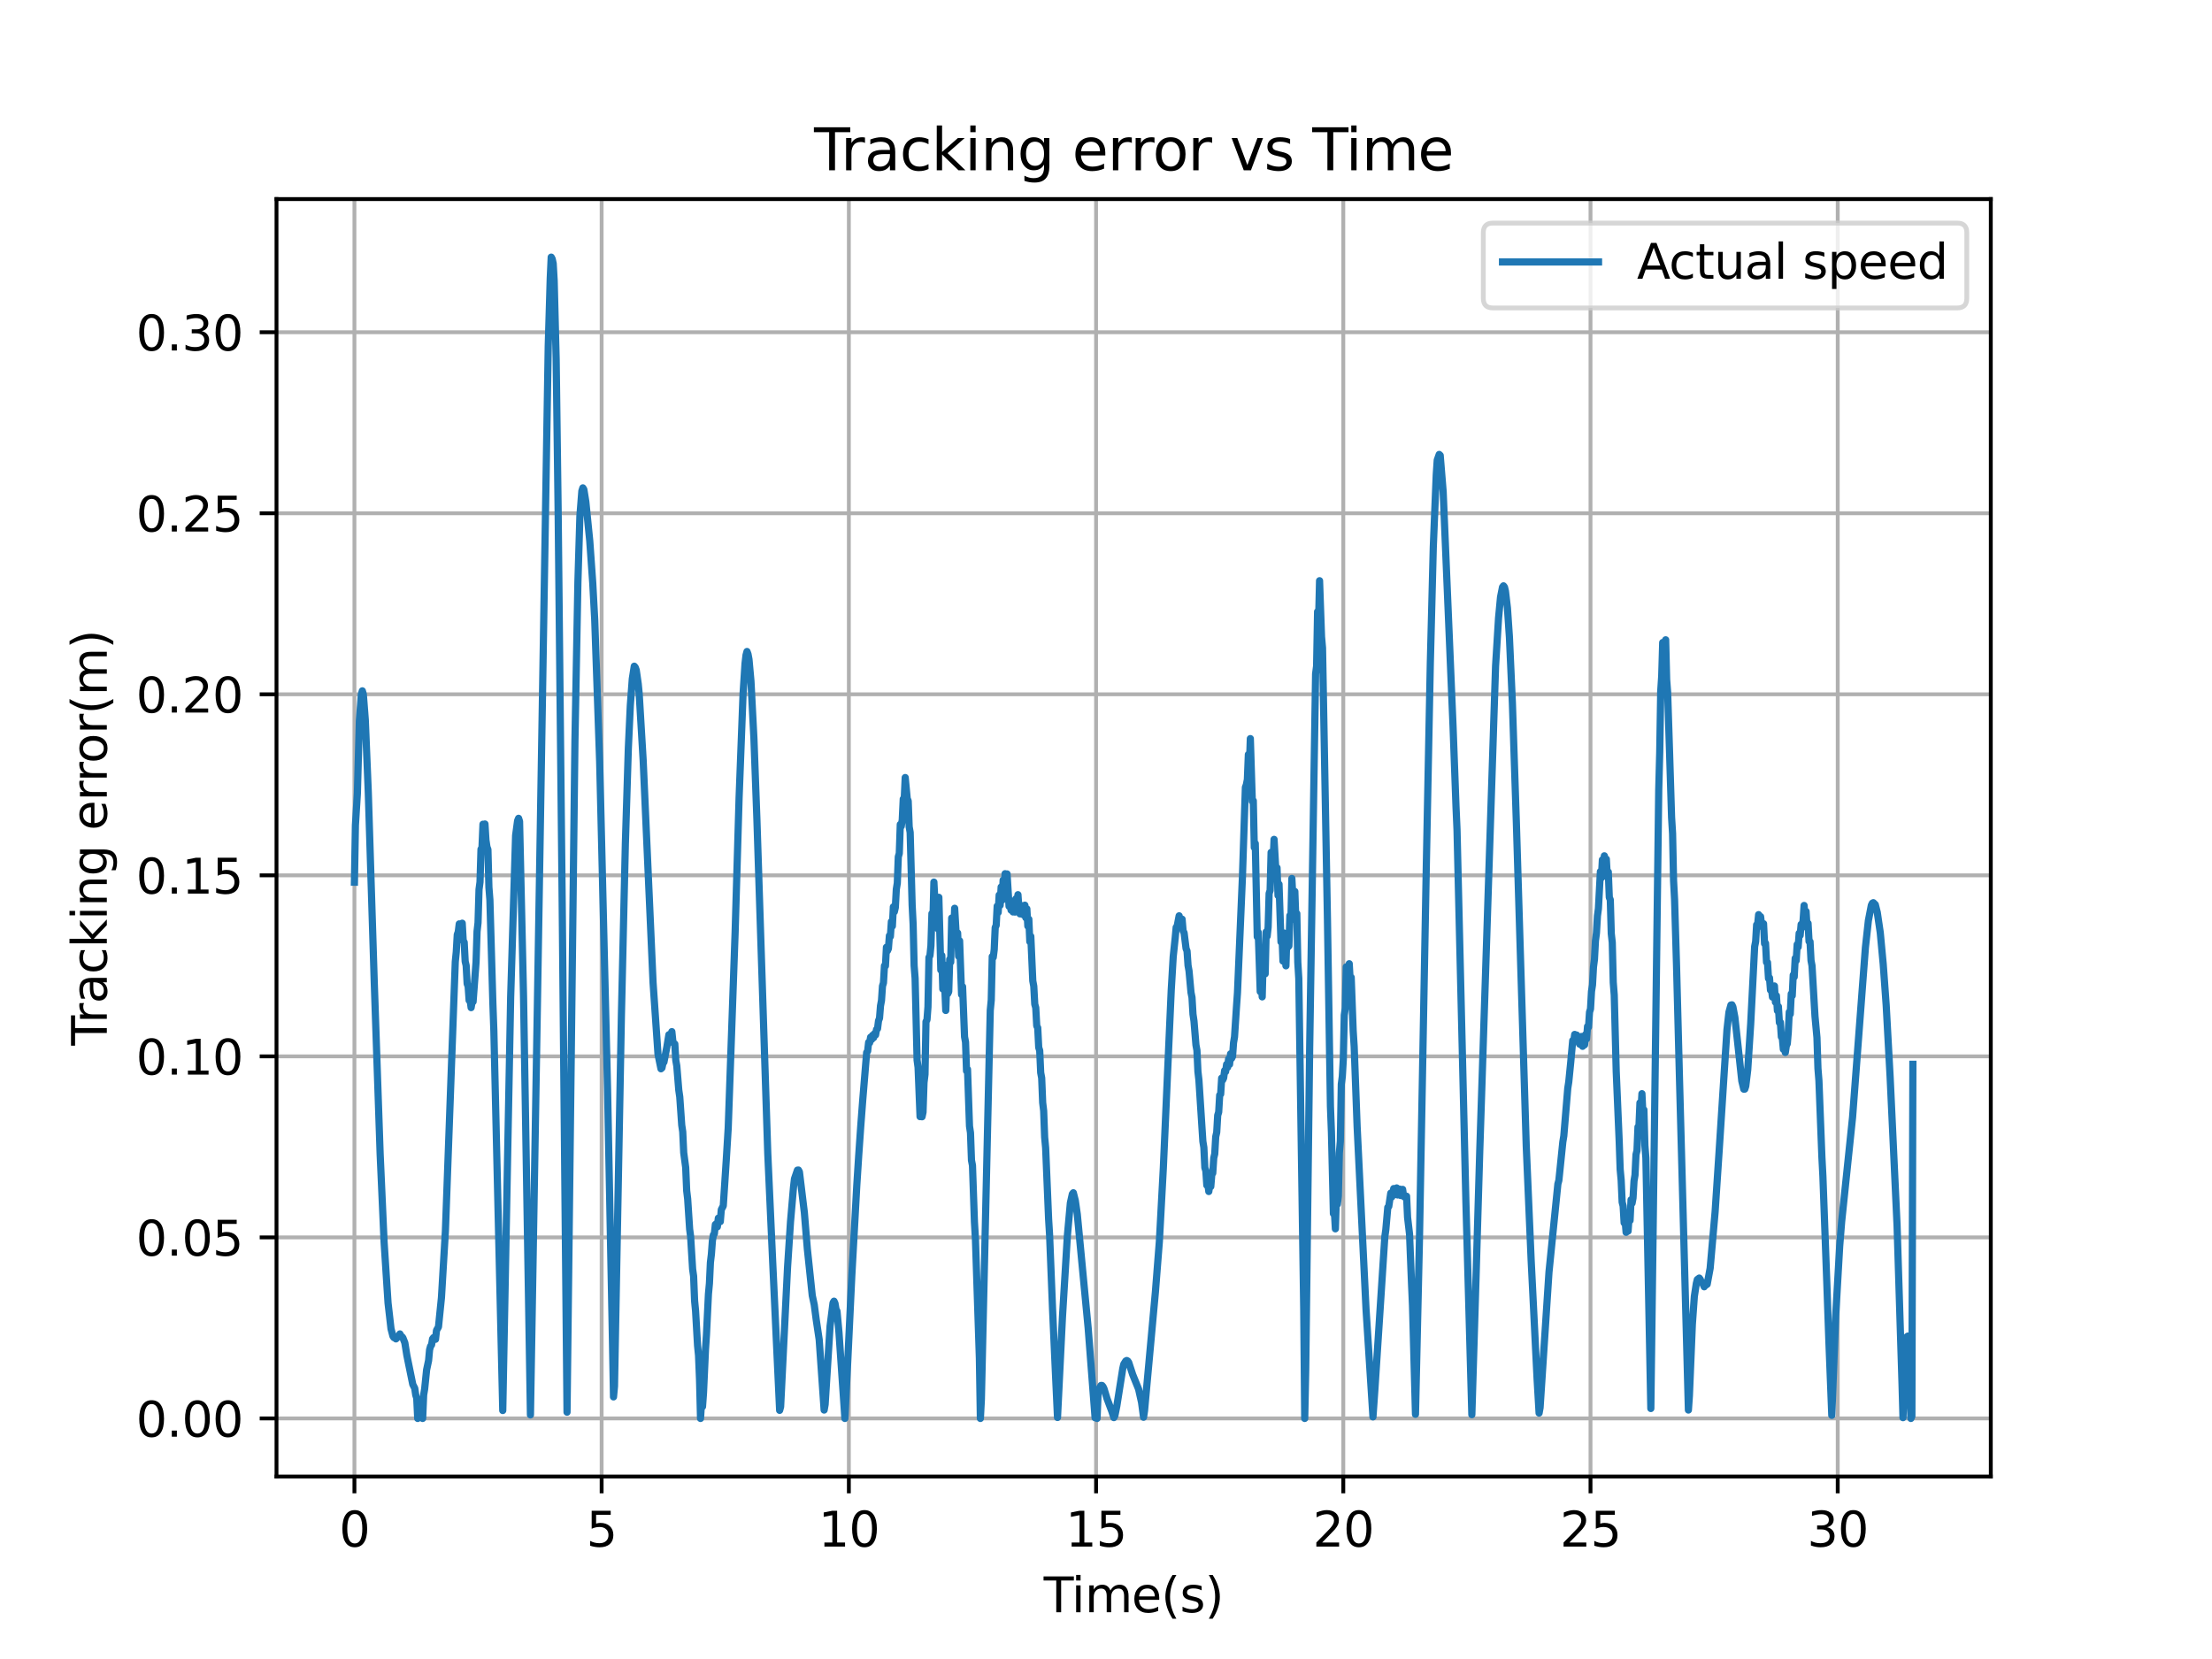 <?xml version="1.0" encoding="utf-8" standalone="no"?>
<!DOCTYPE svg PUBLIC "-//W3C//DTD SVG 1.1//EN"
  "http://www.w3.org/Graphics/SVG/1.1/DTD/svg11.dtd">
<svg xmlns:xlink="http://www.w3.org/1999/xlink" width="460.8pt" height="345.6pt" viewBox="0 0 460.8 345.6" xmlns="http://www.w3.org/2000/svg" version="1.1">
 <defs>
  <style type="text/css">*{stroke-linejoin: round; stroke-linecap: butt}</style>
 </defs>
 <g id="figure_1">
  <g id="patch_1">
   <path d="M 0 345.6 
L 460.8 345.6 
L 460.8 0 
L 0 0 
z
" style="fill: #ffffff"/>
  </g>
  <g id="axes_1">
   <g id="patch_2">
    <path d="M 57.6 307.584 
L 414.72 307.584 
L 414.72 41.472 
L 57.6 41.472 
z
" style="fill: #ffffff"/>
   </g>
   <g id="matplotlib.axis_1">
    <g id="xtick_1">
     <g id="line2d_1">
      <path d="M 73.833 307.584 
L 73.833 41.472 
" clip-path="url(#p62afaea593)" style="fill: none; stroke: #b0b0b0; stroke-width: 0.8; stroke-linecap: square"/>
     </g>
     <g id="line2d_2">
      <defs>
       <path id="m16d7d34c9f" d="M 0 0 
L 0 3.5 
" style="stroke: #000000; stroke-width: 0.8"/>
      </defs>
      <g>
       <use xlink:href="#m16d7d34c9f" x="73.833" y="307.584" style="stroke: #000000; stroke-width: 0.8"/>
      </g>
     </g>
     <g id="text_1">
      <!-- 0 -->
      <g transform="translate(70.651 322.182) scale(0.1 -0.1)">
       <defs>
        <path id="DejaVuSans-30" d="M 2034 4250 
Q 1547 4250 1301 3770 
Q 1056 3291 1056 2328 
Q 1056 1369 1301 889 
Q 1547 409 2034 409 
Q 2525 409 2770 889 
Q 3016 1369 3016 2328 
Q 3016 3291 2770 3770 
Q 2525 4250 2034 4250 
z
M 2034 4750 
Q 2819 4750 3233 4129 
Q 3647 3509 3647 2328 
Q 3647 1150 3233 529 
Q 2819 -91 2034 -91 
Q 1250 -91 836 529 
Q 422 1150 422 2328 
Q 422 3509 836 4129 
Q 1250 4750 2034 4750 
z
" transform="scale(0.016)"/>
       </defs>
       <use xlink:href="#DejaVuSans-30"/>
      </g>
     </g>
    </g>
    <g id="xtick_2">
     <g id="line2d_3">
      <path d="M 125.332 307.584 
L 125.332 41.472 
" clip-path="url(#p62afaea593)" style="fill: none; stroke: #b0b0b0; stroke-width: 0.8; stroke-linecap: square"/>
     </g>
     <g id="line2d_4">
      <g>
       <use xlink:href="#m16d7d34c9f" x="125.332" y="307.584" style="stroke: #000000; stroke-width: 0.8"/>
      </g>
     </g>
     <g id="text_2">
      <!-- 5 -->
      <g transform="translate(122.151 322.182) scale(0.1 -0.1)">
       <defs>
        <path id="DejaVuSans-35" d="M 691 4666 
L 3169 4666 
L 3169 4134 
L 1269 4134 
L 1269 2991 
Q 1406 3038 1543 3061 
Q 1681 3084 1819 3084 
Q 2600 3084 3056 2656 
Q 3513 2228 3513 1497 
Q 3513 744 3044 326 
Q 2575 -91 1722 -91 
Q 1428 -91 1123 -41 
Q 819 9 494 109 
L 494 744 
Q 775 591 1075 516 
Q 1375 441 1709 441 
Q 2250 441 2565 725 
Q 2881 1009 2881 1497 
Q 2881 1984 2565 2268 
Q 2250 2553 1709 2553 
Q 1456 2553 1204 2497 
Q 953 2441 691 2322 
L 691 4666 
z
" transform="scale(0.016)"/>
       </defs>
       <use xlink:href="#DejaVuSans-35"/>
      </g>
     </g>
    </g>
    <g id="xtick_3">
     <g id="line2d_5">
      <path d="M 176.832 307.584 
L 176.832 41.472 
" clip-path="url(#p62afaea593)" style="fill: none; stroke: #b0b0b0; stroke-width: 0.8; stroke-linecap: square"/>
     </g>
     <g id="line2d_6">
      <g>
       <use xlink:href="#m16d7d34c9f" x="176.832" y="307.584" style="stroke: #000000; stroke-width: 0.8"/>
      </g>
     </g>
     <g id="text_3">
      <!-- 10 -->
      <g transform="translate(170.47 322.182) scale(0.1 -0.1)">
       <defs>
        <path id="DejaVuSans-31" d="M 794 531 
L 1825 531 
L 1825 4091 
L 703 3866 
L 703 4441 
L 1819 4666 
L 2450 4666 
L 2450 531 
L 3481 531 
L 3481 0 
L 794 0 
L 794 531 
z
" transform="scale(0.016)"/>
       </defs>
       <use xlink:href="#DejaVuSans-31"/>
       <use xlink:href="#DejaVuSans-30" x="63.623"/>
      </g>
     </g>
    </g>
    <g id="xtick_4">
     <g id="line2d_7">
      <path d="M 228.332 307.584 
L 228.332 41.472 
" clip-path="url(#p62afaea593)" style="fill: none; stroke: #b0b0b0; stroke-width: 0.8; stroke-linecap: square"/>
     </g>
     <g id="line2d_8">
      <g>
       <use xlink:href="#m16d7d34c9f" x="228.332" y="307.584" style="stroke: #000000; stroke-width: 0.8"/>
      </g>
     </g>
     <g id="text_4">
      <!-- 15 -->
      <g transform="translate(221.97 322.182) scale(0.1 -0.1)">
       <use xlink:href="#DejaVuSans-31"/>
       <use xlink:href="#DejaVuSans-35" x="63.623"/>
      </g>
     </g>
    </g>
    <g id="xtick_5">
     <g id="line2d_9">
      <path d="M 279.832 307.584 
L 279.832 41.472 
" clip-path="url(#p62afaea593)" style="fill: none; stroke: #b0b0b0; stroke-width: 0.8; stroke-linecap: square"/>
     </g>
     <g id="line2d_10">
      <g>
       <use xlink:href="#m16d7d34c9f" x="279.832" y="307.584" style="stroke: #000000; stroke-width: 0.8"/>
      </g>
     </g>
     <g id="text_5">
      <!-- 20 -->
      <g transform="translate(273.469 322.182) scale(0.1 -0.1)">
       <defs>
        <path id="DejaVuSans-32" d="M 1228 531 
L 3431 531 
L 3431 0 
L 469 0 
L 469 531 
Q 828 903 1448 1529 
Q 2069 2156 2228 2338 
Q 2531 2678 2651 2914 
Q 2772 3150 2772 3378 
Q 2772 3750 2511 3984 
Q 2250 4219 1831 4219 
Q 1534 4219 1204 4116 
Q 875 4013 500 3803 
L 500 4441 
Q 881 4594 1212 4672 
Q 1544 4750 1819 4750 
Q 2544 4750 2975 4387 
Q 3406 4025 3406 3419 
Q 3406 3131 3298 2873 
Q 3191 2616 2906 2266 
Q 2828 2175 2409 1742 
Q 1991 1309 1228 531 
z
" transform="scale(0.016)"/>
       </defs>
       <use xlink:href="#DejaVuSans-32"/>
       <use xlink:href="#DejaVuSans-30" x="63.623"/>
      </g>
     </g>
    </g>
    <g id="xtick_6">
     <g id="line2d_11">
      <path d="M 331.332 307.584 
L 331.332 41.472 
" clip-path="url(#p62afaea593)" style="fill: none; stroke: #b0b0b0; stroke-width: 0.8; stroke-linecap: square"/>
     </g>
     <g id="line2d_12">
      <g>
       <use xlink:href="#m16d7d34c9f" x="331.332" y="307.584" style="stroke: #000000; stroke-width: 0.8"/>
      </g>
     </g>
     <g id="text_6">
      <!-- 25 -->
      <g transform="translate(324.969 322.182) scale(0.1 -0.1)">
       <use xlink:href="#DejaVuSans-32"/>
       <use xlink:href="#DejaVuSans-35" x="63.623"/>
      </g>
     </g>
    </g>
    <g id="xtick_7">
     <g id="line2d_13">
      <path d="M 382.831 307.584 
L 382.831 41.472 
" clip-path="url(#p62afaea593)" style="fill: none; stroke: #b0b0b0; stroke-width: 0.8; stroke-linecap: square"/>
     </g>
     <g id="line2d_14">
      <g>
       <use xlink:href="#m16d7d34c9f" x="382.831" y="307.584" style="stroke: #000000; stroke-width: 0.8"/>
      </g>
     </g>
     <g id="text_7">
      <!-- 30 -->
      <g transform="translate(376.469 322.182) scale(0.1 -0.1)">
       <defs>
        <path id="DejaVuSans-33" d="M 2597 2516 
Q 3050 2419 3304 2112 
Q 3559 1806 3559 1356 
Q 3559 666 3084 287 
Q 2609 -91 1734 -91 
Q 1441 -91 1130 -33 
Q 819 25 488 141 
L 488 750 
Q 750 597 1062 519 
Q 1375 441 1716 441 
Q 2309 441 2620 675 
Q 2931 909 2931 1356 
Q 2931 1769 2642 2001 
Q 2353 2234 1838 2234 
L 1294 2234 
L 1294 2753 
L 1863 2753 
Q 2328 2753 2575 2939 
Q 2822 3125 2822 3475 
Q 2822 3834 2567 4026 
Q 2313 4219 1838 4219 
Q 1578 4219 1281 4162 
Q 984 4106 628 3988 
L 628 4550 
Q 988 4650 1302 4700 
Q 1616 4750 1894 4750 
Q 2613 4750 3031 4423 
Q 3450 4097 3450 3541 
Q 3450 3153 3228 2886 
Q 3006 2619 2597 2516 
z
" transform="scale(0.016)"/>
       </defs>
       <use xlink:href="#DejaVuSans-33"/>
       <use xlink:href="#DejaVuSans-30" x="63.623"/>
      </g>
     </g>
    </g>
    <g id="text_8">
     <!-- Time(s) -->
     <g transform="translate(217.42 335.861) scale(0.1 -0.1)">
      <defs>
       <path id="DejaVuSans-54" d="M -19 4666 
L 3928 4666 
L 3928 4134 
L 2272 4134 
L 2272 0 
L 1638 0 
L 1638 4134 
L -19 4134 
L -19 4666 
z
" transform="scale(0.016)"/>
       <path id="DejaVuSans-69" d="M 603 3500 
L 1178 3500 
L 1178 0 
L 603 0 
L 603 3500 
z
M 603 4863 
L 1178 4863 
L 1178 4134 
L 603 4134 
L 603 4863 
z
" transform="scale(0.016)"/>
       <path id="DejaVuSans-6d" d="M 3328 2828 
Q 3544 3216 3844 3400 
Q 4144 3584 4550 3584 
Q 5097 3584 5394 3201 
Q 5691 2819 5691 2113 
L 5691 0 
L 5113 0 
L 5113 2094 
Q 5113 2597 4934 2840 
Q 4756 3084 4391 3084 
Q 3944 3084 3684 2787 
Q 3425 2491 3425 1978 
L 3425 0 
L 2847 0 
L 2847 2094 
Q 2847 2600 2669 2842 
Q 2491 3084 2119 3084 
Q 1678 3084 1418 2786 
Q 1159 2488 1159 1978 
L 1159 0 
L 581 0 
L 581 3500 
L 1159 3500 
L 1159 2956 
Q 1356 3278 1631 3431 
Q 1906 3584 2284 3584 
Q 2666 3584 2933 3390 
Q 3200 3197 3328 2828 
z
" transform="scale(0.016)"/>
       <path id="DejaVuSans-65" d="M 3597 1894 
L 3597 1613 
L 953 1613 
Q 991 1019 1311 708 
Q 1631 397 2203 397 
Q 2534 397 2845 478 
Q 3156 559 3463 722 
L 3463 178 
Q 3153 47 2828 -22 
Q 2503 -91 2169 -91 
Q 1331 -91 842 396 
Q 353 884 353 1716 
Q 353 2575 817 3079 
Q 1281 3584 2069 3584 
Q 2775 3584 3186 3129 
Q 3597 2675 3597 1894 
z
M 3022 2063 
Q 3016 2534 2758 2815 
Q 2500 3097 2075 3097 
Q 1594 3097 1305 2825 
Q 1016 2553 972 2059 
L 3022 2063 
z
" transform="scale(0.016)"/>
       <path id="DejaVuSans-28" d="M 1984 4856 
Q 1566 4138 1362 3434 
Q 1159 2731 1159 2009 
Q 1159 1288 1364 580 
Q 1569 -128 1984 -844 
L 1484 -844 
Q 1016 -109 783 600 
Q 550 1309 550 2009 
Q 550 2706 781 3412 
Q 1013 4119 1484 4856 
L 1984 4856 
z
" transform="scale(0.016)"/>
       <path id="DejaVuSans-73" d="M 2834 3397 
L 2834 2853 
Q 2591 2978 2328 3040 
Q 2066 3103 1784 3103 
Q 1356 3103 1142 2972 
Q 928 2841 928 2578 
Q 928 2378 1081 2264 
Q 1234 2150 1697 2047 
L 1894 2003 
Q 2506 1872 2764 1633 
Q 3022 1394 3022 966 
Q 3022 478 2636 193 
Q 2250 -91 1575 -91 
Q 1294 -91 989 -36 
Q 684 19 347 128 
L 347 722 
Q 666 556 975 473 
Q 1284 391 1588 391 
Q 1994 391 2212 530 
Q 2431 669 2431 922 
Q 2431 1156 2273 1281 
Q 2116 1406 1581 1522 
L 1381 1569 
Q 847 1681 609 1914 
Q 372 2147 372 2553 
Q 372 3047 722 3315 
Q 1072 3584 1716 3584 
Q 2034 3584 2315 3537 
Q 2597 3491 2834 3397 
z
" transform="scale(0.016)"/>
       <path id="DejaVuSans-29" d="M 513 4856 
L 1013 4856 
Q 1481 4119 1714 3412 
Q 1947 2706 1947 2009 
Q 1947 1309 1714 600 
Q 1481 -109 1013 -844 
L 513 -844 
Q 928 -128 1133 580 
Q 1338 1288 1338 2009 
Q 1338 2731 1133 3434 
Q 928 4138 513 4856 
z
" transform="scale(0.016)"/>
      </defs>
      <use xlink:href="#DejaVuSans-54"/>
      <use xlink:href="#DejaVuSans-69" x="57.959"/>
      <use xlink:href="#DejaVuSans-6d" x="85.742"/>
      <use xlink:href="#DejaVuSans-65" x="183.154"/>
      <use xlink:href="#DejaVuSans-28" x="244.678"/>
      <use xlink:href="#DejaVuSans-73" x="283.691"/>
      <use xlink:href="#DejaVuSans-29" x="335.791"/>
     </g>
    </g>
   </g>
   <g id="matplotlib.axis_2">
    <g id="ytick_1">
     <g id="line2d_15">
      <path d="M 57.6 295.488 
L 414.72 295.488 
" clip-path="url(#p62afaea593)" style="fill: none; stroke: #b0b0b0; stroke-width: 0.8; stroke-linecap: square"/>
     </g>
     <g id="line2d_16">
      <defs>
       <path id="m74e9cfc254" d="M 0 0 
L -3.5 0 
" style="stroke: #000000; stroke-width: 0.8"/>
      </defs>
      <g>
       <use xlink:href="#m74e9cfc254" x="57.6" y="295.488" style="stroke: #000000; stroke-width: 0.8"/>
      </g>
     </g>
     <g id="text_9">
      <!-- 0.00 -->
      <g transform="translate(28.334 299.287) scale(0.1 -0.1)">
       <defs>
        <path id="DejaVuSans-2e" d="M 684 794 
L 1344 794 
L 1344 0 
L 684 0 
L 684 794 
z
" transform="scale(0.016)"/>
       </defs>
       <use xlink:href="#DejaVuSans-30"/>
       <use xlink:href="#DejaVuSans-2e" x="63.623"/>
       <use xlink:href="#DejaVuSans-30" x="95.41"/>
       <use xlink:href="#DejaVuSans-30" x="159.033"/>
      </g>
     </g>
    </g>
    <g id="ytick_2">
     <g id="line2d_17">
      <path d="M 57.6 257.776 
L 414.72 257.776 
" clip-path="url(#p62afaea593)" style="fill: none; stroke: #b0b0b0; stroke-width: 0.8; stroke-linecap: square"/>
     </g>
     <g id="line2d_18">
      <g>
       <use xlink:href="#m74e9cfc254" x="57.6" y="257.776" style="stroke: #000000; stroke-width: 0.8"/>
      </g>
     </g>
     <g id="text_10">
      <!-- 0.05 -->
      <g transform="translate(28.334 261.575) scale(0.1 -0.1)">
       <use xlink:href="#DejaVuSans-30"/>
       <use xlink:href="#DejaVuSans-2e" x="63.623"/>
       <use xlink:href="#DejaVuSans-30" x="95.41"/>
       <use xlink:href="#DejaVuSans-35" x="159.033"/>
      </g>
     </g>
    </g>
    <g id="ytick_3">
     <g id="line2d_19">
      <path d="M 57.6 220.063 
L 414.72 220.063 
" clip-path="url(#p62afaea593)" style="fill: none; stroke: #b0b0b0; stroke-width: 0.8; stroke-linecap: square"/>
     </g>
     <g id="line2d_20">
      <g>
       <use xlink:href="#m74e9cfc254" x="57.6" y="220.063" style="stroke: #000000; stroke-width: 0.8"/>
      </g>
     </g>
     <g id="text_11">
      <!-- 0.10 -->
      <g transform="translate(28.334 223.862) scale(0.1 -0.1)">
       <use xlink:href="#DejaVuSans-30"/>
       <use xlink:href="#DejaVuSans-2e" x="63.623"/>
       <use xlink:href="#DejaVuSans-31" x="95.41"/>
       <use xlink:href="#DejaVuSans-30" x="159.033"/>
      </g>
     </g>
    </g>
    <g id="ytick_4">
     <g id="line2d_21">
      <path d="M 57.6 182.351 
L 414.72 182.351 
" clip-path="url(#p62afaea593)" style="fill: none; stroke: #b0b0b0; stroke-width: 0.8; stroke-linecap: square"/>
     </g>
     <g id="line2d_22">
      <g>
       <use xlink:href="#m74e9cfc254" x="57.6" y="182.351" style="stroke: #000000; stroke-width: 0.8"/>
      </g>
     </g>
     <g id="text_12">
      <!-- 0.15 -->
      <g transform="translate(28.334 186.15) scale(0.1 -0.1)">
       <use xlink:href="#DejaVuSans-30"/>
       <use xlink:href="#DejaVuSans-2e" x="63.623"/>
       <use xlink:href="#DejaVuSans-31" x="95.41"/>
       <use xlink:href="#DejaVuSans-35" x="159.033"/>
      </g>
     </g>
    </g>
    <g id="ytick_5">
     <g id="line2d_23">
      <path d="M 57.6 144.638 
L 414.72 144.638 
" clip-path="url(#p62afaea593)" style="fill: none; stroke: #b0b0b0; stroke-width: 0.8; stroke-linecap: square"/>
     </g>
     <g id="line2d_24">
      <g>
       <use xlink:href="#m74e9cfc254" x="57.6" y="144.638" style="stroke: #000000; stroke-width: 0.8"/>
      </g>
     </g>
     <g id="text_13">
      <!-- 0.20 -->
      <g transform="translate(28.334 148.437) scale(0.1 -0.1)">
       <use xlink:href="#DejaVuSans-30"/>
       <use xlink:href="#DejaVuSans-2e" x="63.623"/>
       <use xlink:href="#DejaVuSans-32" x="95.41"/>
       <use xlink:href="#DejaVuSans-30" x="159.033"/>
      </g>
     </g>
    </g>
    <g id="ytick_6">
     <g id="line2d_25">
      <path d="M 57.6 106.926 
L 414.72 106.926 
" clip-path="url(#p62afaea593)" style="fill: none; stroke: #b0b0b0; stroke-width: 0.8; stroke-linecap: square"/>
     </g>
     <g id="line2d_26">
      <g>
       <use xlink:href="#m74e9cfc254" x="57.6" y="106.926" style="stroke: #000000; stroke-width: 0.8"/>
      </g>
     </g>
     <g id="text_14">
      <!-- 0.25 -->
      <g transform="translate(28.334 110.725) scale(0.1 -0.1)">
       <use xlink:href="#DejaVuSans-30"/>
       <use xlink:href="#DejaVuSans-2e" x="63.623"/>
       <use xlink:href="#DejaVuSans-32" x="95.41"/>
       <use xlink:href="#DejaVuSans-35" x="159.033"/>
      </g>
     </g>
    </g>
    <g id="ytick_7">
     <g id="line2d_27">
      <path d="M 57.6 69.213 
L 414.72 69.213 
" clip-path="url(#p62afaea593)" style="fill: none; stroke: #b0b0b0; stroke-width: 0.8; stroke-linecap: square"/>
     </g>
     <g id="line2d_28">
      <g>
       <use xlink:href="#m74e9cfc254" x="57.6" y="69.213" style="stroke: #000000; stroke-width: 0.8"/>
      </g>
     </g>
     <g id="text_15">
      <!-- 0.30 -->
      <g transform="translate(28.334 73.013) scale(0.1 -0.1)">
       <use xlink:href="#DejaVuSans-30"/>
       <use xlink:href="#DejaVuSans-2e" x="63.623"/>
       <use xlink:href="#DejaVuSans-33" x="95.41"/>
       <use xlink:href="#DejaVuSans-30" x="159.033"/>
      </g>
     </g>
    </g>
    <g id="text_16">
     <!-- Tracking error(m) -->
     <g transform="translate(22.255 217.804) rotate(-90) scale(0.1 -0.1)">
      <defs>
       <path id="DejaVuSans-72" d="M 2631 2963 
Q 2534 3019 2420 3045 
Q 2306 3072 2169 3072 
Q 1681 3072 1420 2755 
Q 1159 2438 1159 1844 
L 1159 0 
L 581 0 
L 581 3500 
L 1159 3500 
L 1159 2956 
Q 1341 3275 1631 3429 
Q 1922 3584 2338 3584 
Q 2397 3584 2469 3576 
Q 2541 3569 2628 3553 
L 2631 2963 
z
" transform="scale(0.016)"/>
       <path id="DejaVuSans-61" d="M 2194 1759 
Q 1497 1759 1228 1600 
Q 959 1441 959 1056 
Q 959 750 1161 570 
Q 1363 391 1709 391 
Q 2188 391 2477 730 
Q 2766 1069 2766 1631 
L 2766 1759 
L 2194 1759 
z
M 3341 1997 
L 3341 0 
L 2766 0 
L 2766 531 
Q 2569 213 2275 61 
Q 1981 -91 1556 -91 
Q 1019 -91 701 211 
Q 384 513 384 1019 
Q 384 1609 779 1909 
Q 1175 2209 1959 2209 
L 2766 2209 
L 2766 2266 
Q 2766 2663 2505 2880 
Q 2244 3097 1772 3097 
Q 1472 3097 1187 3025 
Q 903 2953 641 2809 
L 641 3341 
Q 956 3463 1253 3523 
Q 1550 3584 1831 3584 
Q 2591 3584 2966 3190 
Q 3341 2797 3341 1997 
z
" transform="scale(0.016)"/>
       <path id="DejaVuSans-63" d="M 3122 3366 
L 3122 2828 
Q 2878 2963 2633 3030 
Q 2388 3097 2138 3097 
Q 1578 3097 1268 2742 
Q 959 2388 959 1747 
Q 959 1106 1268 751 
Q 1578 397 2138 397 
Q 2388 397 2633 464 
Q 2878 531 3122 666 
L 3122 134 
Q 2881 22 2623 -34 
Q 2366 -91 2075 -91 
Q 1284 -91 818 406 
Q 353 903 353 1747 
Q 353 2603 823 3093 
Q 1294 3584 2113 3584 
Q 2378 3584 2631 3529 
Q 2884 3475 3122 3366 
z
" transform="scale(0.016)"/>
       <path id="DejaVuSans-6b" d="M 581 4863 
L 1159 4863 
L 1159 1991 
L 2875 3500 
L 3609 3500 
L 1753 1863 
L 3688 0 
L 2938 0 
L 1159 1709 
L 1159 0 
L 581 0 
L 581 4863 
z
" transform="scale(0.016)"/>
       <path id="DejaVuSans-6e" d="M 3513 2113 
L 3513 0 
L 2938 0 
L 2938 2094 
Q 2938 2591 2744 2837 
Q 2550 3084 2163 3084 
Q 1697 3084 1428 2787 
Q 1159 2491 1159 1978 
L 1159 0 
L 581 0 
L 581 3500 
L 1159 3500 
L 1159 2956 
Q 1366 3272 1645 3428 
Q 1925 3584 2291 3584 
Q 2894 3584 3203 3211 
Q 3513 2838 3513 2113 
z
" transform="scale(0.016)"/>
       <path id="DejaVuSans-67" d="M 2906 1791 
Q 2906 2416 2648 2759 
Q 2391 3103 1925 3103 
Q 1463 3103 1205 2759 
Q 947 2416 947 1791 
Q 947 1169 1205 825 
Q 1463 481 1925 481 
Q 2391 481 2648 825 
Q 2906 1169 2906 1791 
z
M 3481 434 
Q 3481 -459 3084 -895 
Q 2688 -1331 1869 -1331 
Q 1566 -1331 1297 -1286 
Q 1028 -1241 775 -1147 
L 775 -588 
Q 1028 -725 1275 -790 
Q 1522 -856 1778 -856 
Q 2344 -856 2625 -561 
Q 2906 -266 2906 331 
L 2906 616 
Q 2728 306 2450 153 
Q 2172 0 1784 0 
Q 1141 0 747 490 
Q 353 981 353 1791 
Q 353 2603 747 3093 
Q 1141 3584 1784 3584 
Q 2172 3584 2450 3431 
Q 2728 3278 2906 2969 
L 2906 3500 
L 3481 3500 
L 3481 434 
z
" transform="scale(0.016)"/>
       <path id="DejaVuSans-20" transform="scale(0.016)"/>
       <path id="DejaVuSans-6f" d="M 1959 3097 
Q 1497 3097 1228 2736 
Q 959 2375 959 1747 
Q 959 1119 1226 758 
Q 1494 397 1959 397 
Q 2419 397 2687 759 
Q 2956 1122 2956 1747 
Q 2956 2369 2687 2733 
Q 2419 3097 1959 3097 
z
M 1959 3584 
Q 2709 3584 3137 3096 
Q 3566 2609 3566 1747 
Q 3566 888 3137 398 
Q 2709 -91 1959 -91 
Q 1206 -91 779 398 
Q 353 888 353 1747 
Q 353 2609 779 3096 
Q 1206 3584 1959 3584 
z
" transform="scale(0.016)"/>
      </defs>
      <use xlink:href="#DejaVuSans-54"/>
      <use xlink:href="#DejaVuSans-72" x="46.334"/>
      <use xlink:href="#DejaVuSans-61" x="87.447"/>
      <use xlink:href="#DejaVuSans-63" x="148.727"/>
      <use xlink:href="#DejaVuSans-6b" x="203.707"/>
      <use xlink:href="#DejaVuSans-69" x="261.617"/>
      <use xlink:href="#DejaVuSans-6e" x="289.4"/>
      <use xlink:href="#DejaVuSans-67" x="352.779"/>
      <use xlink:href="#DejaVuSans-20" x="416.256"/>
      <use xlink:href="#DejaVuSans-65" x="448.043"/>
      <use xlink:href="#DejaVuSans-72" x="509.566"/>
      <use xlink:href="#DejaVuSans-72" x="548.93"/>
      <use xlink:href="#DejaVuSans-6f" x="587.793"/>
      <use xlink:href="#DejaVuSans-72" x="648.975"/>
      <use xlink:href="#DejaVuSans-28" x="690.088"/>
      <use xlink:href="#DejaVuSans-6d" x="729.102"/>
      <use xlink:href="#DejaVuSans-29" x="826.514"/>
     </g>
    </g>
   </g>
   <g id="line2d_29">
    <path d="M 73.833 183.775 
L 74.039 171.899 
L 74.039 171.899 
L 74.451 165.244 
L 74.451 165.244 
L 74.863 150.096 
L 74.863 150.096 
L 75.275 144.652 
L 75.275 144.652 
L 75.481 143.917 
L 75.481 143.917 
L 75.687 144.641 
L 75.687 144.641 
L 76.099 149.986 
L 76.099 149.986 
L 76.717 164.927 
L 76.717 164.927 
L 77.953 204.297 
L 77.953 204.297 
L 79.189 240.356 
L 79.189 240.356 
L 80.013 258.741 
L 80.013 258.741 
L 80.837 271.436 
L 80.837 271.436 
L 81.455 276.815 
L 81.455 276.815 
L 81.867 278.385 
L 81.867 278.385 
L 82.073 278.656 
L 82.073 278.656 
L 82.279 278.649 
L 82.279 278.649 
L 82.485 278.916 
L 82.485 278.916 
L 82.897 278.5 
L 82.897 278.5 
L 83.309 277.879 
L 83.309 277.879 
L 83.515 278.327 
L 83.515 278.327 
L 83.721 278.437 
L 83.721 278.437 
L 83.927 278.689 
L 83.927 278.689 
L 84.339 279.743 
L 84.339 279.743 
L 84.751 282.326 
L 84.751 282.326 
L 85.987 288.394 
L 85.987 288.394 
L 86.399 289.209 
L 86.399 289.209 
L 86.605 290.612 
L 86.605 290.612 
L 86.811 291.246 
L 86.811 291.246 
L 87.017 295.488 
L 87.017 295.488 
L 87.223 292.679 
L 87.223 292.679 
L 87.429 293.588 
L 87.429 293.588 
L 87.635 295.024 
L 87.635 295.024 
L 87.841 293.491 
L 87.841 293.491 
L 88.047 295.488 
L 88.253 290.588 
L 88.253 290.588 
L 88.459 289.363 
L 88.459 289.363 
L 88.871 285.353 
L 88.871 285.353 
L 89.283 283.423 
L 89.283 283.423 
L 89.489 281.182 
L 89.489 281.182 
L 89.695 280.439 
L 89.695 280.439 
L 89.901 280.158 
L 89.901 280.158 
L 90.107 278.917 
L 90.107 278.917 
L 90.313 278.646 
L 90.313 278.646 
L 90.519 278.661 
L 90.519 278.661 
L 90.725 278.998 
L 90.725 278.998 
L 90.931 277.142 
L 90.931 277.142 
L 91.343 276.42 
L 91.343 276.42 
L 91.755 272.343 
L 91.755 272.343 
L 91.961 270.322 
L 91.961 270.322 
L 92.785 256.448 
L 92.785 256.448 
L 94.021 222.671 
L 94.021 222.671 
L 94.845 200.333 
L 94.845 200.333 
L 95.051 198.286 
L 95.051 198.286 
L 95.257 194.705 
L 95.463 194.123 
L 95.463 194.123 
L 95.669 192.459 
L 95.669 192.459 
L 95.875 193.266 
L 95.875 193.266 
L 96.081 193.233 
L 96.081 193.233 
L 96.287 192.316 
L 96.287 192.316 
L 96.493 195.953 
L 96.493 195.953 
L 96.699 196.301 
L 96.699 196.301 
L 96.905 200.283 
L 96.905 200.283 
L 97.111 201.147 
L 97.111 201.147 
L 97.317 204.928 
L 97.317 204.928 
L 97.523 205.488 
L 97.523 205.488 
L 97.729 208.411 
L 97.729 208.411 
L 97.935 208.313 
L 97.935 208.313 
L 98.141 209.91 
L 98.141 209.91 
L 98.347 208.713 
L 98.347 208.713 
L 98.553 208.675 
L 98.553 208.675 
L 99.171 200.416 
L 99.171 200.416 
L 99.377 194.041 
L 99.377 194.041 
L 99.583 192.222 
L 99.583 192.222 
L 99.789 185.29 
L 99.789 185.29 
L 99.995 183.748 
L 99.995 183.748 
L 100.201 176.911 
L 100.201 176.911 
L 100.407 176.569 
L 100.613 171.7 
L 100.613 171.7 
L 100.819 173.306 
L 100.819 173.306 
L 101.025 171.651 
L 101.025 171.651 
L 101.231 175.022 
L 101.231 175.022 
L 101.437 176.425 
L 101.437 176.425 
L 101.643 176.974 
L 101.643 176.974 
L 101.849 184.847 
L 101.849 184.847 
L 102.055 187.469 
L 102.055 187.469 
L 102.673 208.949 
L 102.673 208.949 
L 102.879 214.725 
L 102.879 214.725 
L 104.733 293.837 
L 104.733 293.837 
L 106.381 207.696 
L 106.381 207.696 
L 107.411 174.042 
L 107.411 174.042 
L 107.823 170.98 
L 107.823 170.98 
L 108.029 170.471 
L 108.029 170.471 
L 108.235 171.118 
L 108.235 171.118 
L 109.059 207.382 
L 109.059 207.382 
L 110.501 294.751 
L 110.501 294.751 
L 111.943 209.736 
L 111.943 209.736 
L 114.209 72.006 
L 114.209 72.006 
L 114.621 58.065 
L 114.621 58.065 
L 114.827 53.568 
L 114.827 53.568 
L 115.033 53.947 
L 115.033 53.947 
L 115.239 54.899 
L 115.239 54.899 
L 115.445 58.48 
L 115.445 58.48 
L 115.857 74.728 
L 115.857 74.728 
L 116.269 106.29 
L 116.269 106.29 
L 117.093 186.056 
L 117.093 186.056 
L 118.123 294.184 
L 118.123 294.184 
L 119.771 154.297 
L 119.771 154.297 
L 120.389 121.213 
L 120.389 121.213 
L 120.801 107.567 
L 120.801 107.567 
L 121.213 102.279 
L 121.213 102.279 
L 121.419 101.633 
L 121.419 101.633 
L 121.625 101.958 
L 121.625 101.958 
L 122.037 104.517 
L 122.037 104.517 
L 122.861 112.714 
L 122.861 112.714 
L 123.479 121.441 
L 123.479 121.441 
L 123.891 129.085 
L 123.891 129.085 
L 124.92 158.675 
L 124.92 158.675 
L 126.568 227.087 
L 126.568 227.087 
L 127.598 279.901 
L 127.598 279.901 
L 127.804 291.001 
L 127.804 291.001 
L 128.01 288.789 
L 128.01 288.789 
L 129.452 211.455 
L 129.452 211.455 
L 130.276 175.704 
L 130.276 175.704 
L 130.894 155.907 
L 130.894 155.907 
L 131.306 146.985 
L 131.306 146.985 
L 131.718 141.418 
L 131.718 141.418 
L 132.13 138.78 
L 132.13 138.78 
L 132.336 139.021 
L 132.336 139.021 
L 132.542 139.601 
L 132.542 139.601 
L 132.954 142.458 
L 132.954 142.458 
L 133.16 144.602 
L 133.16 144.602 
L 133.984 158.414 
L 133.984 158.414 
L 136.044 204.672 
L 136.044 204.672 
L 137.074 219.625 
L 137.074 219.625 
L 137.486 221.652 
L 137.486 221.652 
L 137.692 222.65 
L 137.898 222.463 
L 137.898 222.463 
L 138.104 221.491 
L 138.104 221.491 
L 138.31 221.257 
L 138.31 221.257 
L 138.928 218.046 
L 138.928 218.046 
L 139.34 215.547 
L 139.34 215.547 
L 139.546 216.178 
L 139.546 216.178 
L 139.958 214.91 
L 139.958 214.91 
L 140.164 216.903 
L 140.164 216.903 
L 140.37 217.383 
L 140.37 217.383 
L 140.576 217.478 
L 140.576 217.478 
L 140.782 220.888 
L 140.782 220.888 
L 140.988 222.046 
L 140.988 222.046 
L 141.4 227.087 
L 141.4 227.087 
L 141.606 228.502 
L 141.606 228.502 
L 142.018 234.386 
L 142.018 234.386 
L 142.224 235.762 
L 142.224 235.762 
L 142.43 240.122 
L 142.43 240.122 
L 142.842 243.209 
L 142.842 243.209 
L 143.048 248.035 
L 143.048 248.035 
L 143.254 249.758 
L 143.666 256.063 
L 143.666 256.063 
L 143.872 257.631 
L 143.872 257.631 
L 144.284 264.373 
L 144.284 264.373 
L 144.49 265.832 
L 144.49 265.832 
L 144.696 270.978 
L 144.696 270.978 
L 144.902 273.105 
L 144.902 273.105 
L 145.314 280.29 
L 145.314 280.29 
L 145.52 282.355 
L 145.52 282.355 
L 145.726 287.374 
L 145.726 287.374 
L 145.932 295.488 
L 145.932 295.488 
L 146.138 292.104 
L 146.138 292.104 
L 146.344 293.035 
L 146.344 293.035 
L 146.55 290.188 
L 146.55 290.188 
L 146.962 281.189 
L 146.962 281.189 
L 147.168 278.049 
L 147.168 278.049 
L 147.58 269.586 
L 147.58 269.586 
L 147.786 267.352 
L 147.786 267.352 
L 147.992 263.001 
L 147.992 263.001 
L 148.198 261.268 
L 148.198 261.268 
L 148.404 258.484 
L 148.404 258.484 
L 148.61 257.247 
L 148.61 257.247 
L 148.816 257.008 
L 148.816 257.008 
L 149.022 255.088 
L 149.022 255.088 
L 149.228 254.919 
L 149.228 254.919 
L 149.434 255.574 
L 149.434 255.574 
L 149.64 253.757 
L 149.64 253.757 
L 149.846 253.933 
L 149.846 253.933 
L 150.052 254.483 
L 150.052 254.483 
L 150.258 251.99 
L 150.258 251.99 
L 150.67 251.212 
L 150.67 251.212 
L 151.288 241.736 
L 151.288 241.736 
L 151.7 234.992 
L 151.7 234.992 
L 153.142 194.147 
L 153.142 194.147 
L 153.966 166.176 
L 153.966 166.176 
L 154.79 144.628 
L 154.79 144.628 
L 155.202 138.229 
L 155.202 138.229 
L 155.408 136.475 
L 155.408 136.475 
L 155.614 135.716 
L 155.614 135.716 
L 155.82 136.262 
L 155.82 136.262 
L 156.026 137.364 
L 156.026 137.364 
L 156.438 141.888 
L 156.438 141.888 
L 157.056 153.825 
L 157.056 153.825 
L 157.674 170.618 
L 157.674 170.618 
L 159.94 240.262 
L 159.94 240.262 
L 160.97 262.987 
L 160.97 262.987 
L 162.412 293.801 
L 162.412 293.801 
L 162.618 293.056 
L 162.618 293.056 
L 164.06 264.014 
L 164.06 264.014 
L 164.678 254.496 
L 164.678 254.496 
L 165.296 247.35 
L 165.296 247.35 
L 165.502 245.573 
L 165.502 245.573 
L 166.12 243.759 
L 166.12 243.759 
L 166.326 243.737 
L 166.532 244.111 
L 166.532 244.111 
L 167.562 252.601 
L 167.562 252.601 
L 168.18 260.13 
L 168.18 260.13 
L 169.21 269.897 
L 169.21 269.897 
L 169.622 271.803 
L 169.622 271.803 
L 170.034 274.928 
L 170.034 274.928 
L 170.652 279.072 
L 170.652 279.072 
L 171.682 293.738 
L 171.682 293.738 
L 171.888 292.586 
L 171.888 292.586 
L 172.918 276.253 
L 172.918 276.253 
L 173.536 271.389 
L 173.536 271.389 
L 173.742 271.062 
L 173.742 271.062 
L 173.948 271.526 
L 173.948 271.526 
L 174.154 272.757 
L 174.154 272.757 
L 174.36 273.125 
L 174.36 273.125 
L 174.772 277.58 
L 174.772 277.58 
L 176.008 295.488 
L 176.008 295.488 
L 176.626 283.08 
L 176.626 283.08 
L 177.45 265.694 
L 177.45 265.694 
L 177.862 258.307 
L 177.862 258.307 
L 178.48 247.02 
L 178.48 247.02 
L 178.892 240.623 
L 178.892 240.623 
L 179.304 234.688 
L 179.304 234.688 
L 179.716 229.234 
L 179.716 229.234 
L 180.128 224.255 
L 180.128 224.255 
L 180.54 219.251 
L 180.54 219.251 
L 180.746 218.963 
L 180.746 218.963 
L 180.952 217.128 
L 180.952 217.128 
L 181.158 217.241 
L 181.158 217.241 
L 181.364 216.06 
L 181.364 216.06 
L 181.57 216.56 
L 181.57 216.56 
L 181.776 215.672 
L 181.776 215.672 
L 181.982 216.176 
L 181.982 216.176 
L 182.188 215.302 
L 182.188 215.302 
L 182.394 215.605 
L 182.394 215.605 
L 182.6 214.445 
L 182.6 214.445 
L 182.806 214.291 
L 182.806 214.291 
L 183.012 212.647 
L 183.012 212.647 
L 183.218 212.115 
L 183.218 212.115 
L 183.424 209.528 
L 183.424 209.528 
L 183.63 208.427 
L 183.63 208.427 
L 183.836 205.416 
L 183.836 205.416 
L 184.042 204.747 
L 184.042 204.747 
L 184.248 201.177 
L 184.248 201.177 
L 184.454 201.224 
L 184.454 201.224 
L 184.66 197.324 
L 184.66 197.324 
L 184.866 198.078 
L 184.866 198.078 
L 185.072 197.623 
L 185.072 197.623 
L 185.278 194.915 
L 185.278 194.915 
L 185.484 195.082 
L 185.484 195.082 
L 185.69 191.98 
L 185.69 191.98 
L 185.896 192.934 
L 185.896 192.934 
L 186.102 188.91 
L 186.102 188.91 
L 186.308 189.938 
L 186.308 189.938 
L 186.514 189.049 
L 186.514 189.049 
L 186.72 185.252 
L 186.72 185.252 
L 186.926 183.952 
L 186.926 183.952 
L 187.132 178.487 
L 187.132 178.487 
L 187.338 177.784 
L 187.338 177.784 
L 187.544 171.741 
L 187.544 171.741 
L 187.75 172.128 
L 187.75 172.128 
L 187.956 170.771 
L 187.956 170.771 
L 188.162 166.443 
L 188.162 166.443 
L 188.368 166.462 
L 188.368 166.462 
L 188.574 161.976 
L 188.574 161.976 
L 188.986 166.353 
L 188.986 166.353 
L 189.192 166.849 
L 189.192 166.849 
L 189.398 172.251 
L 189.398 172.251 
L 189.604 173.408 
L 189.604 173.408 
L 190.016 188.527 
L 190.016 188.527 
L 190.222 192.539 
L 190.222 192.539 
L 190.428 201.166 
L 190.428 201.166 
L 190.634 203.78 
L 190.634 203.78 
L 191.046 220.839 
L 191.046 220.839 
L 191.252 222.36 
L 191.252 222.36 
L 191.664 232.618 
L 191.664 232.618 
L 191.87 230.488 
L 191.87 230.488 
L 192.076 232.644 
L 192.076 232.644 
L 192.282 231.695 
L 192.282 231.695 
L 192.488 225.519 
L 192.488 225.519 
L 192.694 223.803 
L 192.694 223.803 
L 192.9 212.831 
L 192.9 212.831 
L 193.106 212.468 
L 193.312 209.759 
L 193.312 209.759 
L 193.518 199.448 
L 193.518 199.448 
L 193.724 199.084 
L 193.724 199.084 
L 193.93 196.999 
L 193.93 196.999 
L 194.136 190.303 
L 194.136 190.303 
L 194.342 191.887 
L 194.342 191.887 
L 194.548 183.757 
L 194.548 183.757 
L 194.96 191.621 
L 194.96 191.621 
L 195.166 187.386 
L 195.166 187.386 
L 195.372 193.472 
L 195.372 193.472 
L 195.578 186.926 
L 195.99 202.083 
L 195.99 202.083 
L 196.196 199.042 
L 196.196 199.042 
L 196.402 206.03 
L 196.402 206.03 
L 196.608 200.974 
L 197.02 210.502 
L 197.02 210.502 
L 197.226 204.589 
L 197.226 204.589 
L 197.432 207.015 
L 197.432 207.015 
L 197.638 206.583 
L 197.638 206.583 
L 197.844 199.842 
L 198.05 200.429 
L 198.05 200.429 
L 198.256 191.241 
L 198.256 191.241 
L 198.462 193.665 
L 198.462 193.665 
L 198.668 194.761 
L 198.668 194.761 
L 198.874 189.209 
L 198.874 189.209 
L 199.286 196.284 
L 199.286 196.284 
L 199.492 194.348 
L 199.492 194.348 
L 199.698 199.212 
L 199.698 199.212 
L 199.904 195.982 
L 200.316 207.201 
L 200.316 207.201 
L 200.522 205.536 
L 200.522 205.536 
L 200.934 215.994 
L 200.934 215.994 
L 201.14 217.1 
L 201.14 217.1 
L 201.346 223.112 
L 201.346 223.112 
L 201.552 222.763 
L 201.552 222.763 
L 201.964 234.608 
L 201.964 234.608 
L 202.17 235.982 
L 202.17 235.982 
L 202.376 241.712 
L 202.376 241.712 
L 202.582 242.769 
L 202.582 242.769 
L 202.994 254.581 
L 202.994 254.581 
L 203.2 258.06 
L 203.2 258.06 
L 204.024 282.98 
L 204.024 282.98 
L 204.23 295.488 
L 204.23 295.488 
L 204.436 291.579 
L 204.436 291.579 
L 206.29 210.473 
L 206.29 210.473 
L 206.496 208.338 
L 206.496 208.338 
L 206.702 199.252 
L 206.702 199.252 
L 206.908 199.444 
L 206.908 199.444 
L 207.114 197.808 
L 207.114 197.808 
L 207.32 193.219 
L 207.32 193.219 
L 207.526 192.774 
L 207.526 192.774 
L 207.732 188.759 
L 207.732 188.759 
L 207.938 190.081 
L 207.938 190.081 
L 208.144 186.447 
L 208.144 186.447 
L 208.35 188.589 
L 208.35 188.589 
L 208.556 184.774 
L 208.556 184.774 
L 208.762 187.524 
L 208.762 187.524 
L 208.968 183.334 
L 208.968 183.334 
L 209.174 186.688 
L 209.174 186.688 
L 209.38 182.008 
L 209.38 182.008 
L 209.586 186.124 
L 209.586 186.124 
L 209.792 182.056 
L 209.792 182.056 
L 210.204 188.805 
L 210.204 188.805 
L 210.41 187.557 
L 210.41 187.557 
L 210.616 189.593 
L 210.616 189.593 
L 210.822 187.889 
L 210.822 187.889 
L 211.028 189.975 
L 211.028 189.975 
L 211.234 187.747 
L 211.234 187.747 
L 211.44 189.999 
L 211.44 189.999 
L 211.646 187.216 
L 211.646 187.216 
L 211.852 189.761 
L 211.852 189.761 
L 212.058 186.381 
L 212.058 186.381 
L 212.264 189.319 
L 212.264 189.319 
L 212.47 190.372 
L 212.47 190.372 
L 212.676 189.003 
L 212.676 189.003 
L 212.882 190.439 
L 212.882 190.439 
L 213.088 188.668 
L 213.088 188.668 
L 213.294 190.631 
L 213.294 190.631 
L 213.5 188.567 
L 213.5 188.567 
L 213.706 191.191 
L 213.706 191.191 
L 213.912 189.326 
L 213.912 189.326 
L 214.118 192.934 
L 214.118 192.934 
L 214.324 191.483 
L 214.324 191.483 
L 214.53 196.164 
L 214.53 196.164 
L 214.736 195.058 
L 214.736 195.058 
L 215.148 204.335 
L 215.148 204.335 
L 215.354 205.439 
L 215.354 205.439 
L 215.56 209.195 
L 215.56 209.195 
L 215.766 209.913 
L 215.766 209.913 
L 215.972 213.72 
L 215.972 213.72 
L 216.178 214.101 
L 216.178 214.101 
L 216.384 218.208 
L 216.384 218.208 
L 216.59 218.856 
L 216.59 218.856 
L 216.796 223.456 
L 216.796 223.456 
L 217.002 224.561 
L 217.002 224.561 
L 217.208 229.702 
L 217.208 229.702 
L 217.414 231.404 
L 217.414 231.404 
L 217.62 236.907 
L 217.62 236.907 
L 217.826 239.128 
L 217.826 239.128 
L 218.444 253.956 
L 218.444 253.956 
L 218.65 257.298 
L 218.65 257.298 
L 219.268 272.726 
L 219.268 272.726 
L 219.886 286.393 
L 219.886 286.393 
L 220.298 295.284 
L 220.298 295.284 
L 221.328 274.388 
L 221.328 274.388 
L 222.358 257.359 
L 222.358 257.359 
L 222.976 250.591 
L 222.976 250.591 
L 223.388 248.734 
L 223.388 248.734 
L 223.594 248.474 
L 223.594 248.474 
L 224.006 250.096 
L 224.006 250.096 
L 224.418 252.968 
L 224.418 252.968 
L 226.684 276.654 
L 226.684 276.654 
L 228.126 295.343 
L 228.126 295.343 
L 228.332 293.492 
L 228.332 293.492 
L 228.538 295.488 
L 228.538 295.488 
L 228.744 290.356 
L 228.95 289.304 
L 228.95 289.304 
L 229.362 288.613 
L 229.362 288.613 
L 229.568 288.615 
L 229.568 288.615 
L 229.774 288.857 
L 229.774 288.857 
L 229.98 289.283 
L 229.98 289.283 
L 230.598 291.313 
L 230.598 291.313 
L 231.628 294.05 
L 231.628 294.05 
L 232.04 295.306 
L 232.04 295.306 
L 232.246 294.931 
L 232.246 294.931 
L 232.658 292.872 
L 232.658 292.872 
L 233.894 285.072 
L 233.894 285.072 
L 234.1 284.185 
L 234.1 284.185 
L 234.512 283.529 
L 234.512 283.529 
L 234.718 283.42 
L 234.718 283.42 
L 234.924 283.525 
L 234.924 283.525 
L 235.13 283.818 
L 235.13 283.818 
L 235.954 286.336 
L 235.954 286.336 
L 237.19 289.386 
L 237.19 289.386 
L 237.808 292.155 
L 237.808 292.155 
L 238.22 295.232 
L 238.22 295.232 
L 238.426 293.888 
L 240.692 269.13 
L 240.692 269.13 
L 241.516 258.623 
L 241.516 258.623 
L 242.34 243.366 
L 242.34 243.366 
L 243.988 206.295 
L 243.988 206.295 
L 244.4 199.293 
L 244.4 199.293 
L 244.812 195.396 
L 244.812 195.396 
L 245.018 193.179 
L 245.018 193.179 
L 245.224 192.929 
L 245.224 192.929 
L 245.636 190.779 
L 245.636 190.779 
L 245.842 191.964 
L 245.842 191.964 
L 246.048 191.838 
L 246.048 191.838 
L 246.254 191.482 
L 246.254 191.482 
L 246.46 193.922 
L 246.46 193.922 
L 246.666 194.312 
L 246.666 194.312 
L 247.078 197.593 
L 247.078 197.593 
L 247.284 198.122 
L 247.284 198.122 
L 247.49 201.115 
L 247.49 201.115 
L 247.696 202.257 
L 247.696 202.257 
L 248.108 206.752 
L 248.108 206.752 
L 248.314 207.779 
L 248.314 207.779 
L 248.52 211.28 
L 248.52 211.28 
L 248.726 212.692 
L 248.726 212.692 
L 249.138 217.687 
L 249.138 217.687 
L 249.344 218.806 
L 249.344 218.806 
L 249.55 223.214 
L 249.55 223.214 
L 249.756 225.005 
L 249.756 225.005 
L 250.168 231.414 
L 250.168 231.414 
L 250.58 237.774 
L 250.58 237.774 
L 250.786 239.042 
L 250.786 239.042 
L 250.992 243.248 
L 250.992 243.248 
L 251.198 243.893 
L 251.198 243.893 
L 251.404 246.925 
L 251.404 246.925 
L 251.61 246.548 
L 251.61 246.548 
L 251.816 248.213 
L 251.816 248.213 
L 252.022 246.783 
L 252.022 246.783 
L 252.228 247.187 
L 252.228 247.187 
L 252.434 244.723 
L 252.434 244.723 
L 252.64 244.382 
L 252.64 244.382 
L 252.846 241.236 
L 252.846 241.236 
L 253.052 240.38 
L 253.052 240.38 
L 253.258 236.801 
L 253.258 236.801 
L 253.464 235.885 
L 253.464 235.885 
L 253.67 232.334 
L 253.67 232.334 
L 253.876 231.673 
L 253.876 231.673 
L 254.082 228.138 
L 254.082 228.138 
L 254.288 227.925 
L 254.288 227.925 
L 254.494 224.597 
L 254.494 224.597 
L 254.7 225.003 
L 254.7 225.003 
L 254.906 224.565 
L 254.906 224.565 
L 255.112 223.015 
L 255.112 223.015 
L 255.318 223.245 
L 255.318 223.245 
L 255.524 221.722 
L 255.524 221.722 
L 255.73 222.345 
L 255.73 222.345 
L 255.936 220.59 
L 255.936 220.59 
L 256.142 221.725 
L 256.142 221.725 
L 256.348 219.528 
L 256.348 219.528 
L 256.554 220.499 
L 256.554 220.499 
L 256.76 220.095 
L 256.76 220.095 
L 256.966 217.227 
L 256.966 217.227 
L 257.172 216.009 
L 257.172 216.009 
L 257.584 209.716 
L 257.584 209.716 
L 257.79 206.765 
L 257.79 206.765 
L 258.82 182.71 
L 258.82 182.71 
L 259.438 164.009 
L 259.438 164.009 
L 259.644 163.458 
L 259.644 163.458 
L 259.85 162.38 
L 259.85 162.38 
L 260.056 157.175 
L 260.056 157.175 
L 260.262 159.747 
L 260.262 159.747 
L 260.468 153.866 
L 260.468 153.866 
L 260.88 166.943 
L 260.88 166.943 
L 261.086 166.81 
L 261.086 166.81 
L 261.292 176.56 
L 261.292 176.56 
L 261.498 175.719 
L 261.498 175.719 
L 261.91 195.162 
L 261.91 195.162 
L 262.116 194.216 
L 262.116 194.216 
L 262.528 206.58 
L 262.528 206.58 
L 262.734 203.93 
L 262.734 203.93 
L 262.94 207.667 
L 262.94 207.667 
L 263.146 199.623 
L 263.146 199.623 
L 263.352 202.847 
L 263.352 202.847 
L 263.558 202.867 
L 263.558 202.867 
L 263.764 194.134 
L 263.764 194.134 
L 263.97 195.039 
L 263.97 195.039 
L 264.176 193.14 
L 264.176 193.14 
L 264.382 186.113 
L 264.588 185.497 
L 264.794 177.564 
L 264.794 177.564 
L 265 179.13 
L 265 179.13 
L 265.206 179.647 
L 265.206 179.647 
L 265.412 174.857 
L 265.412 174.857 
L 265.824 182.004 
L 265.824 182.004 
L 266.03 180.77 
L 266.03 180.77 
L 266.236 186.547 
L 266.236 186.547 
L 266.442 184.196 
L 266.442 184.196 
L 266.854 196.22 
L 266.854 196.22 
L 267.06 194.939 
L 267.06 194.939 
L 267.266 200.219 
L 267.266 200.219 
L 267.472 194.361 
L 267.472 194.361 
L 267.678 199.183 
L 267.678 199.183 
L 267.884 201.198 
L 267.884 201.198 
L 268.09 194.72 
L 268.09 194.72 
L 268.296 197.294 
L 268.296 197.294 
L 268.502 197.062 
L 268.708 190.725 
L 268.708 190.725 
L 268.914 191.703 
L 268.914 191.703 
L 269.12 182.998 
L 269.12 182.998 
L 269.326 186.999 
L 269.326 186.999 
L 269.532 188.735 
L 269.532 188.735 
L 269.738 185.7 
L 269.738 185.7 
L 269.944 191.438 
L 269.944 191.438 
L 270.15 190.303 
L 270.15 190.303 
L 270.356 200.469 
L 270.356 200.469 
L 270.562 203.845 
L 270.562 203.845 
L 271.592 272.79 
L 271.592 272.79 
L 271.798 295.488 
L 271.798 295.488 
L 272.004 285.469 
L 272.004 285.469 
L 272.828 218.242 
L 272.828 218.242 
L 274.064 140.378 
L 274.064 140.378 
L 274.27 138.767 
L 274.27 138.767 
L 274.476 127.41 
L 274.476 127.41 
L 274.682 129.531 
L 274.682 129.531 
L 274.888 120.974 
L 274.888 120.974 
L 275.3 132.652 
L 275.3 132.652 
L 275.506 134.991 
L 275.506 134.991 
L 276.536 191.792 
L 276.536 191.792 
L 277.154 230.488 
L 277.154 230.488 
L 277.36 235.837 
L 277.36 235.837 
L 277.772 252.826 
L 277.772 252.826 
L 277.978 252.417 
L 277.978 252.417 
L 278.184 255.986 
L 278.184 255.986 
L 278.39 249.403 
L 278.39 249.403 
L 278.596 250.879 
L 278.596 250.879 
L 278.802 249.124 
L 278.802 249.124 
L 279.008 240.203 
L 279.008 240.203 
L 279.214 237.747 
L 279.214 237.747 
L 279.42 225.856 
L 279.42 225.856 
L 279.626 224.264 
L 279.626 224.264 
L 279.832 220.734 
L 279.832 220.734 
L 280.038 211.469 
L 280.038 211.469 
L 280.244 210.019 
L 280.244 210.019 
L 280.45 201.412 
L 280.45 201.412 
L 280.656 203.058 
L 280.656 203.058 
L 280.862 203.715 
L 280.862 203.715 
L 281.068 200.754 
L 281.068 200.754 
L 281.274 204.337 
L 281.274 204.337 
L 281.48 203.606 
L 281.48 203.606 
L 281.892 214.746 
L 281.892 214.746 
L 282.098 218.012 
L 282.098 218.012 
L 282.716 234.723 
L 282.716 234.723 
L 284.57 272.758 
L 284.57 272.758 
L 286.012 295.162 
L 286.012 295.162 
L 286.424 289.281 
L 286.424 289.281 
L 288.484 257.647 
L 288.484 257.647 
L 288.69 256.175 
L 288.69 256.175 
L 289.102 251.511 
L 289.102 251.511 
L 289.308 251.326 
L 289.308 251.326 
L 289.72 248.549 
L 289.72 248.549 
L 289.926 249.348 
L 289.926 249.348 
L 290.338 247.597 
L 290.338 247.597 
L 290.544 248.87 
L 290.544 248.87 
L 290.75 248.383 
L 290.75 248.383 
L 290.956 247.47 
L 290.956 247.47 
L 291.162 248.933 
L 291.162 248.933 
L 291.368 248.564 
L 291.368 248.564 
L 291.574 247.712 
L 291.574 247.712 
L 291.78 249.041 
L 291.78 249.041 
L 291.986 248.637 
L 291.986 248.637 
L 292.192 247.767 
L 292.398 249.22 
L 292.398 249.22 
L 292.604 249.368 
L 292.604 249.368 
L 293.016 249.191 
L 293.016 249.191 
L 293.222 253.593 
L 293.222 253.593 
L 293.634 257.106 
L 293.634 257.106 
L 294.046 267.335 
L 294.046 267.335 
L 294.252 271.958 
L 294.252 271.958 
L 294.87 294.627 
L 294.87 294.627 
L 295.694 258.396 
L 295.694 258.396 
L 297.136 179.856 
L 297.136 179.856 
L 297.96 138.179 
L 297.96 138.179 
L 298.578 114.026 
L 298.578 114.026 
L 299.196 98.924 
L 299.196 98.924 
L 299.402 95.851 
L 299.402 95.851 
L 299.814 94.669 
L 299.814 94.669 
L 300.02 94.866 
L 300.638 102.446 
L 300.638 102.446 
L 302.698 151.362 
L 302.698 151.362 
L 303.316 168.138 
L 303.316 168.138 
L 303.522 172.813 
L 303.522 172.813 
L 305.376 250.403 
L 305.376 250.403 
L 306.612 294.707 
L 306.612 294.707 
L 307.436 267.78 
L 307.436 267.78 
L 308.26 239.786 
L 308.26 239.786 
L 311.556 138.729 
L 311.556 138.729 
L 312.174 128.767 
L 312.174 128.767 
L 312.586 124.394 
L 312.586 124.394 
L 312.998 122.311 
L 312.998 122.311 
L 313.204 122.04 
L 313.204 122.04 
L 313.41 122.301 
L 313.41 122.301 
L 313.616 123.174 
L 313.616 123.174 
L 314.028 126.684 
L 314.028 126.684 
L 314.44 132.755 
L 314.44 132.755 
L 315.058 146.435 
L 315.058 146.435 
L 315.882 171.25 
L 315.882 171.25 
L 317.942 238.667 
L 317.942 238.667 
L 318.972 262.633 
L 318.972 262.633 
L 320.208 287.33 
L 320.208 287.33 
L 320.62 294.371 
L 320.62 294.371 
L 320.826 293.252 
L 320.826 293.252 
L 322.68 265.019 
L 322.68 265.019 
L 324.534 246.647 
L 324.534 246.647 
L 324.74 245.898 
L 324.74 245.898 
L 325.564 237.891 
L 325.564 237.891 
L 325.77 236.631 
L 326.594 226.707 
L 326.594 226.707 
L 326.8 225.389 
L 326.8 225.389 
L 327.212 221.278 
L 327.212 221.278 
L 327.624 216.757 
L 327.624 216.757 
L 327.83 217.051 
L 327.83 217.051 
L 328.036 215.489 
L 328.036 215.489 
L 328.242 216.395 
L 328.242 216.395 
L 328.448 215.618 
L 328.448 215.618 
L 328.654 216.765 
L 328.654 216.765 
L 328.86 216.361 
L 328.86 216.361 
L 329.066 217.522 
L 329.066 217.522 
L 329.272 217.376 
L 329.272 217.376 
L 329.478 215.916 
L 329.478 215.916 
L 329.684 217.966 
L 329.684 217.966 
L 329.89 216.174 
L 329.89 216.174 
L 330.096 217.663 
L 330.096 217.663 
L 330.302 215.52 
L 330.302 215.52 
L 330.508 216.429 
L 330.508 216.429 
L 330.714 213.813 
L 330.714 213.813 
L 330.92 213.96 
L 330.92 213.96 
L 331.126 210.843 
L 331.126 210.843 
L 331.332 210.181 
L 331.332 210.181 
L 331.538 206.52 
L 331.538 206.52 
L 331.744 205.189 
L 331.744 205.189 
L 331.95 201.435 
L 331.95 201.435 
L 332.156 199.836 
L 332.156 199.836 
L 332.362 195.965 
L 332.362 195.965 
L 332.568 194.365 
L 332.568 194.365 
L 332.774 190.808 
L 332.774 190.808 
L 332.98 189.284 
L 332.98 189.284 
L 333.392 181.555 
L 333.392 181.555 
L 333.598 182.881 
L 333.598 182.881 
L 333.804 179.108 
L 333.804 179.108 
L 334.01 181.111 
L 334.01 181.111 
L 334.216 178.282 
L 334.216 178.282 
L 334.422 181.185 
L 334.422 181.185 
L 334.628 178.966 
L 334.628 178.966 
L 334.834 182.689 
L 334.834 182.689 
L 335.04 181.642 
L 335.04 181.642 
L 335.246 186.96 
L 335.246 186.96 
L 335.452 187.421 
L 335.452 187.421 
L 335.658 194.494 
L 335.658 194.494 
L 335.864 196.328 
L 335.864 196.328 
L 336.07 204.65 
L 336.07 204.65 
L 336.276 207.29 
L 336.276 207.29 
L 336.688 223.202 
L 336.688 223.202 
L 337.306 237.712 
L 337.306 237.712 
L 337.512 243.63 
L 337.512 243.63 
L 337.718 245.84 
L 337.718 245.84 
L 337.924 250.444 
L 337.924 250.444 
L 338.13 251.236 
L 338.336 254.743 
L 338.336 254.743 
L 338.542 254.29 
L 338.542 254.29 
L 338.748 256.723 
L 338.748 256.723 
L 338.954 255.032 
L 338.954 255.032 
L 339.16 256.468 
L 339.16 256.468 
L 339.366 253.473 
L 339.366 253.473 
L 339.572 254.253 
L 339.572 254.253 
L 339.778 249.941 
L 339.778 249.941 
L 339.984 250.664 
L 339.984 250.664 
L 340.19 249.565 
L 340.19 249.565 
L 340.396 246.015 
L 340.396 246.015 
L 340.602 244.79 
L 340.602 244.79 
L 340.808 240.52 
L 340.808 240.52 
L 341.014 239.702 
L 341.014 239.702 
L 341.22 234.761 
L 341.22 234.761 
L 341.426 234.565 
L 341.426 234.565 
L 341.632 229.727 
L 341.632 229.727 
L 341.838 231.51 
L 341.838 231.51 
L 342.044 227.833 
L 342.044 227.833 
L 342.25 232.152 
L 342.25 232.152 
L 342.456 231.187 
L 342.456 231.187 
L 342.662 238.638 
L 342.662 238.638 
L 342.868 241.233 
L 342.868 241.233 
L 343.898 293.418 
L 343.898 293.418 
L 344.722 229.36 
L 344.722 229.36 
L 345.546 164.478 
L 345.546 164.478 
L 345.752 156.702 
L 345.752 156.702 
L 345.958 143.991 
L 345.958 143.991 
L 346.164 140.856 
L 346.164 140.856 
L 346.37 133.85 
L 346.37 133.85 
L 346.576 134.887 
L 346.576 134.887 
L 346.988 133.285 
L 346.988 133.285 
L 347.194 141.567 
L 347.194 141.567 
L 347.4 144.235 
L 347.4 144.235 
L 347.812 157.107 
L 347.812 157.107 
L 348.223 170.299 
L 348.223 170.299 
L 348.429 173.653 
L 348.429 173.653 
L 348.635 183.462 
L 348.635 183.462 
L 348.841 187.33 
L 348.841 187.33 
L 349.253 201.194 
L 349.253 201.194 
L 349.871 224.89 
L 349.871 224.89 
L 350.283 240.077 
L 350.283 240.077 
L 350.901 263.021 
L 350.901 263.021 
L 351.725 293.734 
L 351.725 293.734 
L 351.931 290.756 
L 351.931 290.756 
L 352.549 275.851 
L 352.549 275.851 
L 352.961 270.072 
L 352.961 270.072 
L 353.373 267.385 
L 353.373 267.385 
L 353.579 266.552 
L 353.579 266.552 
L 353.991 266.24 
L 353.991 266.24 
L 354.197 266.515 
L 354.197 266.515 
L 354.403 267.057 
L 354.403 267.057 
L 354.609 267.115 
L 355.021 268.057 
L 355.021 268.057 
L 355.227 267.686 
L 355.227 267.686 
L 355.433 267.672 
L 355.433 267.672 
L 355.639 267.533 
L 355.639 267.533 
L 356.257 264.194 
L 356.257 264.194 
L 357.287 252.458 
L 357.287 252.458 
L 358.111 240.036 
L 358.111 240.036 
L 359.759 214.515 
L 359.759 214.515 
L 360.171 210.85 
L 360.171 210.85 
L 360.583 209.362 
L 360.583 209.362 
L 360.789 209.32 
L 360.789 209.32 
L 360.995 209.758 
L 360.995 209.758 
L 361.407 211.926 
L 361.407 211.926 
L 362.025 217.542 
L 362.025 217.542 
L 362.849 225.184 
L 362.849 225.184 
L 363.261 226.889 
L 363.261 226.889 
L 363.467 226.882 
L 363.673 226.261 
L 363.673 226.261 
L 364.085 222.854 
L 364.085 222.854 
L 364.703 213.255 
L 364.703 213.255 
L 365.527 197.18 
L 365.527 197.18 
L 365.733 196.15 
L 365.733 196.15 
L 365.939 192.647 
L 365.939 192.647 
L 366.145 192.651 
L 366.145 192.651 
L 366.351 190.536 
L 366.351 190.536 
L 366.557 191.636 
L 366.557 191.636 
L 366.763 190.942 
L 366.763 190.942 
L 366.969 192.716 
L 366.969 192.716 
L 367.175 193.136 
L 367.175 193.136 
L 367.381 192.419 
L 367.381 192.419 
L 367.587 196.58 
L 367.587 196.58 
L 367.793 196.496 
L 367.793 196.496 
L 367.999 200.461 
L 367.999 200.461 
L 368.205 200.493 
L 368.205 200.493 
L 368.411 203.841 
L 368.411 203.841 
L 368.617 203.7 
L 368.617 203.7 
L 368.823 206.258 
L 369.029 205.975 
L 369.029 205.975 
L 369.235 207.713 
L 369.235 207.713 
L 369.441 207.387 
L 369.441 207.387 
L 369.647 205.393 
L 369.647 205.393 
L 369.853 208.777 
L 369.853 208.777 
L 370.059 207.413 
L 370.059 207.413 
L 370.265 210.546 
L 370.265 210.546 
L 370.471 209.685 
L 370.677 213.029 
L 370.677 213.029 
L 370.883 212.961 
L 371.089 215.995 
L 371.089 215.995 
L 371.295 216.285 
L 371.295 216.285 
L 371.501 218.584 
L 371.501 218.584 
L 371.707 218.406 
L 371.707 218.406 
L 371.913 219.255 
L 371.913 219.255 
L 372.119 217.875 
L 372.119 217.875 
L 372.325 217.435 
L 372.325 217.435 
L 372.531 215.038 
L 372.531 215.038 
L 372.737 210.824 
L 372.737 210.824 
L 372.943 211.252 
L 372.943 211.252 
L 373.149 207.03 
L 373.149 207.03 
L 373.355 207.43 
L 373.355 207.43 
L 373.561 203.114 
L 373.561 203.114 
L 373.767 203.513 
L 373.767 203.513 
L 373.973 199.626 
L 373.973 199.626 
L 374.179 200.119 
L 374.179 200.119 
L 374.385 196.75 
L 374.385 196.75 
L 374.591 197.288 
L 374.591 197.288 
L 374.797 194.407 
L 374.797 194.407 
L 375.003 194.856 
L 375.003 194.856 
L 375.209 192.565 
L 375.209 192.565 
L 375.415 193.137 
L 375.415 193.137 
L 375.621 191.691 
L 375.621 191.691 
L 375.827 188.625 
L 375.827 188.625 
L 376.033 191.853 
L 376.033 191.853 
L 376.239 189.858 
L 376.239 189.858 
L 376.445 193.252 
L 376.445 193.252 
L 376.651 192.347 
L 376.651 192.347 
L 376.857 196.117 
L 376.857 196.117 
L 377.063 196.161 
L 377.063 196.161 
L 377.269 200.095 
L 377.269 200.095 
L 377.475 201.171 
L 377.475 201.171 
L 378.093 211.687 
L 378.093 211.687 
L 378.505 216.16 
L 378.505 216.16 
L 378.711 222.57 
L 378.711 222.57 
L 378.917 225.135 
L 378.917 225.135 
L 379.535 241.061 
L 379.535 241.061 
L 379.741 245 
L 379.741 245 
L 380.565 267.407 
L 380.565 267.407 
L 380.977 279.092 
L 380.977 279.092 
L 381.595 294.839 
L 381.595 294.839 
L 382.419 273.913 
L 382.419 273.913 
L 383.243 259.558 
L 383.243 259.558 
L 383.655 254.451 
L 383.655 254.451 
L 385.921 232.765 
L 385.921 232.765 
L 388.599 197.379 
L 388.599 197.379 
L 389.217 191.781 
L 389.217 191.781 
L 389.835 188.577 
L 389.835 188.577 
L 390.041 188.155 
L 390.041 188.155 
L 390.247 188.044 
L 390.247 188.044 
L 390.659 188.447 
L 390.659 188.447 
L 391.071 190.076 
L 391.071 190.076 
L 391.689 194.25 
L 391.689 194.25 
L 392.307 200.846 
L 392.307 200.846 
L 392.925 209.381 
L 392.925 209.381 
L 393.749 224.399 
L 393.749 224.399 
L 395.191 255.219 
L 395.191 255.219 
L 396.221 288.112 
L 396.221 288.112 
L 396.427 295.318 
L 396.427 295.318 
L 396.839 283.831 
L 396.839 283.831 
L 397.251 278.468 
L 397.251 278.468 
L 397.457 278.326 
L 397.457 278.326 
L 398.075 295.488 
L 398.075 295.488 
L 398.281 295.029 
L 398.281 295.029 
L 398.487 221.712 
L 398.487 221.712 
" clip-path="url(#p62afaea593)" style="fill: none; stroke: #1f77b4; stroke-width: 1.5; stroke-linecap: square"/>
   </g>
   <g id="patch_3">
    <path d="M 57.6 307.584 
L 57.6 41.472 
" style="fill: none; stroke: #000000; stroke-width: 0.8; stroke-linejoin: miter; stroke-linecap: square"/>
   </g>
   <g id="patch_4">
    <path d="M 414.72 307.584 
L 414.72 41.472 
" style="fill: none; stroke: #000000; stroke-width: 0.8; stroke-linejoin: miter; stroke-linecap: square"/>
   </g>
   <g id="patch_5">
    <path d="M 57.6 307.584 
L 414.72 307.584 
" style="fill: none; stroke: #000000; stroke-width: 0.8; stroke-linejoin: miter; stroke-linecap: square"/>
   </g>
   <g id="patch_6">
    <path d="M 57.6 41.472 
L 414.72 41.472 
" style="fill: none; stroke: #000000; stroke-width: 0.8; stroke-linejoin: miter; stroke-linecap: square"/>
   </g>
   <g id="text_17">
    <!-- Tracking error vs Time -->
    <g transform="translate(169.584 35.472) scale(0.12 -0.12)">
     <defs>
      <path id="DejaVuSans-76" d="M 191 3500 
L 800 3500 
L 1894 563 
L 2988 3500 
L 3597 3500 
L 2284 0 
L 1503 0 
L 191 3500 
z
" transform="scale(0.016)"/>
     </defs>
     <use xlink:href="#DejaVuSans-54"/>
     <use xlink:href="#DejaVuSans-72" x="46.334"/>
     <use xlink:href="#DejaVuSans-61" x="87.447"/>
     <use xlink:href="#DejaVuSans-63" x="148.727"/>
     <use xlink:href="#DejaVuSans-6b" x="203.707"/>
     <use xlink:href="#DejaVuSans-69" x="261.617"/>
     <use xlink:href="#DejaVuSans-6e" x="289.4"/>
     <use xlink:href="#DejaVuSans-67" x="352.779"/>
     <use xlink:href="#DejaVuSans-20" x="416.256"/>
     <use xlink:href="#DejaVuSans-65" x="448.043"/>
     <use xlink:href="#DejaVuSans-72" x="509.566"/>
     <use xlink:href="#DejaVuSans-72" x="548.93"/>
     <use xlink:href="#DejaVuSans-6f" x="587.793"/>
     <use xlink:href="#DejaVuSans-72" x="648.975"/>
     <use xlink:href="#DejaVuSans-20" x="690.088"/>
     <use xlink:href="#DejaVuSans-76" x="721.875"/>
     <use xlink:href="#DejaVuSans-73" x="781.055"/>
     <use xlink:href="#DejaVuSans-20" x="833.154"/>
     <use xlink:href="#DejaVuSans-54" x="864.941"/>
     <use xlink:href="#DejaVuSans-69" x="922.9"/>
     <use xlink:href="#DejaVuSans-6d" x="950.684"/>
     <use xlink:href="#DejaVuSans-65" x="1048.096"/>
    </g>
   </g>
   <g id="legend_1">
    <g id="patch_7">
     <path d="M 311.001 64.15 
L 407.72 64.15 
Q 409.72 64.15 409.72 62.15 
L 409.72 48.472 
Q 409.72 46.472 407.72 46.472 
L 311.001 46.472 
Q 309.001 46.472 309.001 48.472 
L 309.001 62.15 
Q 309.001 64.15 311.001 64.15 
z
" style="fill: #ffffff; opacity: 0.8; stroke: #cccccc; stroke-linejoin: miter"/>
    </g>
    <g id="line2d_30">
     <path d="M 313.001 54.57 
L 323.001 54.57 
L 333.001 54.57 
" style="fill: none; stroke: #1f77b4; stroke-width: 1.5; stroke-linecap: square"/>
    </g>
    <g id="text_18">
     <!-- Actual speed -->
     <g transform="translate(341.001 58.07) scale(0.1 -0.1)">
      <defs>
       <path id="DejaVuSans-41" d="M 2188 4044 
L 1331 1722 
L 3047 1722 
L 2188 4044 
z
M 1831 4666 
L 2547 4666 
L 4325 0 
L 3669 0 
L 3244 1197 
L 1141 1197 
L 716 0 
L 50 0 
L 1831 4666 
z
" transform="scale(0.016)"/>
       <path id="DejaVuSans-74" d="M 1172 4494 
L 1172 3500 
L 2356 3500 
L 2356 3053 
L 1172 3053 
L 1172 1153 
Q 1172 725 1289 603 
Q 1406 481 1766 481 
L 2356 481 
L 2356 0 
L 1766 0 
Q 1100 0 847 248 
Q 594 497 594 1153 
L 594 3053 
L 172 3053 
L 172 3500 
L 594 3500 
L 594 4494 
L 1172 4494 
z
" transform="scale(0.016)"/>
       <path id="DejaVuSans-75" d="M 544 1381 
L 544 3500 
L 1119 3500 
L 1119 1403 
Q 1119 906 1312 657 
Q 1506 409 1894 409 
Q 2359 409 2629 706 
Q 2900 1003 2900 1516 
L 2900 3500 
L 3475 3500 
L 3475 0 
L 2900 0 
L 2900 538 
Q 2691 219 2414 64 
Q 2138 -91 1772 -91 
Q 1169 -91 856 284 
Q 544 659 544 1381 
z
M 1991 3584 
L 1991 3584 
z
" transform="scale(0.016)"/>
       <path id="DejaVuSans-6c" d="M 603 4863 
L 1178 4863 
L 1178 0 
L 603 0 
L 603 4863 
z
" transform="scale(0.016)"/>
       <path id="DejaVuSans-70" d="M 1159 525 
L 1159 -1331 
L 581 -1331 
L 581 3500 
L 1159 3500 
L 1159 2969 
Q 1341 3281 1617 3432 
Q 1894 3584 2278 3584 
Q 2916 3584 3314 3078 
Q 3713 2572 3713 1747 
Q 3713 922 3314 415 
Q 2916 -91 2278 -91 
Q 1894 -91 1617 61 
Q 1341 213 1159 525 
z
M 3116 1747 
Q 3116 2381 2855 2742 
Q 2594 3103 2138 3103 
Q 1681 3103 1420 2742 
Q 1159 2381 1159 1747 
Q 1159 1113 1420 752 
Q 1681 391 2138 391 
Q 2594 391 2855 752 
Q 3116 1113 3116 1747 
z
" transform="scale(0.016)"/>
       <path id="DejaVuSans-64" d="M 2906 2969 
L 2906 4863 
L 3481 4863 
L 3481 0 
L 2906 0 
L 2906 525 
Q 2725 213 2448 61 
Q 2172 -91 1784 -91 
Q 1150 -91 751 415 
Q 353 922 353 1747 
Q 353 2572 751 3078 
Q 1150 3584 1784 3584 
Q 2172 3584 2448 3432 
Q 2725 3281 2906 2969 
z
M 947 1747 
Q 947 1113 1208 752 
Q 1469 391 1925 391 
Q 2381 391 2643 752 
Q 2906 1113 2906 1747 
Q 2906 2381 2643 2742 
Q 2381 3103 1925 3103 
Q 1469 3103 1208 2742 
Q 947 2381 947 1747 
z
" transform="scale(0.016)"/>
      </defs>
      <use xlink:href="#DejaVuSans-41"/>
      <use xlink:href="#DejaVuSans-63" x="66.658"/>
      <use xlink:href="#DejaVuSans-74" x="121.639"/>
      <use xlink:href="#DejaVuSans-75" x="160.848"/>
      <use xlink:href="#DejaVuSans-61" x="224.227"/>
      <use xlink:href="#DejaVuSans-6c" x="285.506"/>
      <use xlink:href="#DejaVuSans-20" x="313.289"/>
      <use xlink:href="#DejaVuSans-73" x="345.076"/>
      <use xlink:href="#DejaVuSans-70" x="397.176"/>
      <use xlink:href="#DejaVuSans-65" x="460.652"/>
      <use xlink:href="#DejaVuSans-65" x="522.176"/>
      <use xlink:href="#DejaVuSans-64" x="583.699"/>
     </g>
    </g>
   </g>
  </g>
 </g>
 <defs>
  <clipPath id="p62afaea593">
   <rect x="57.6" y="41.472" width="357.12" height="266.112"/>
  </clipPath>
 </defs>
</svg>
